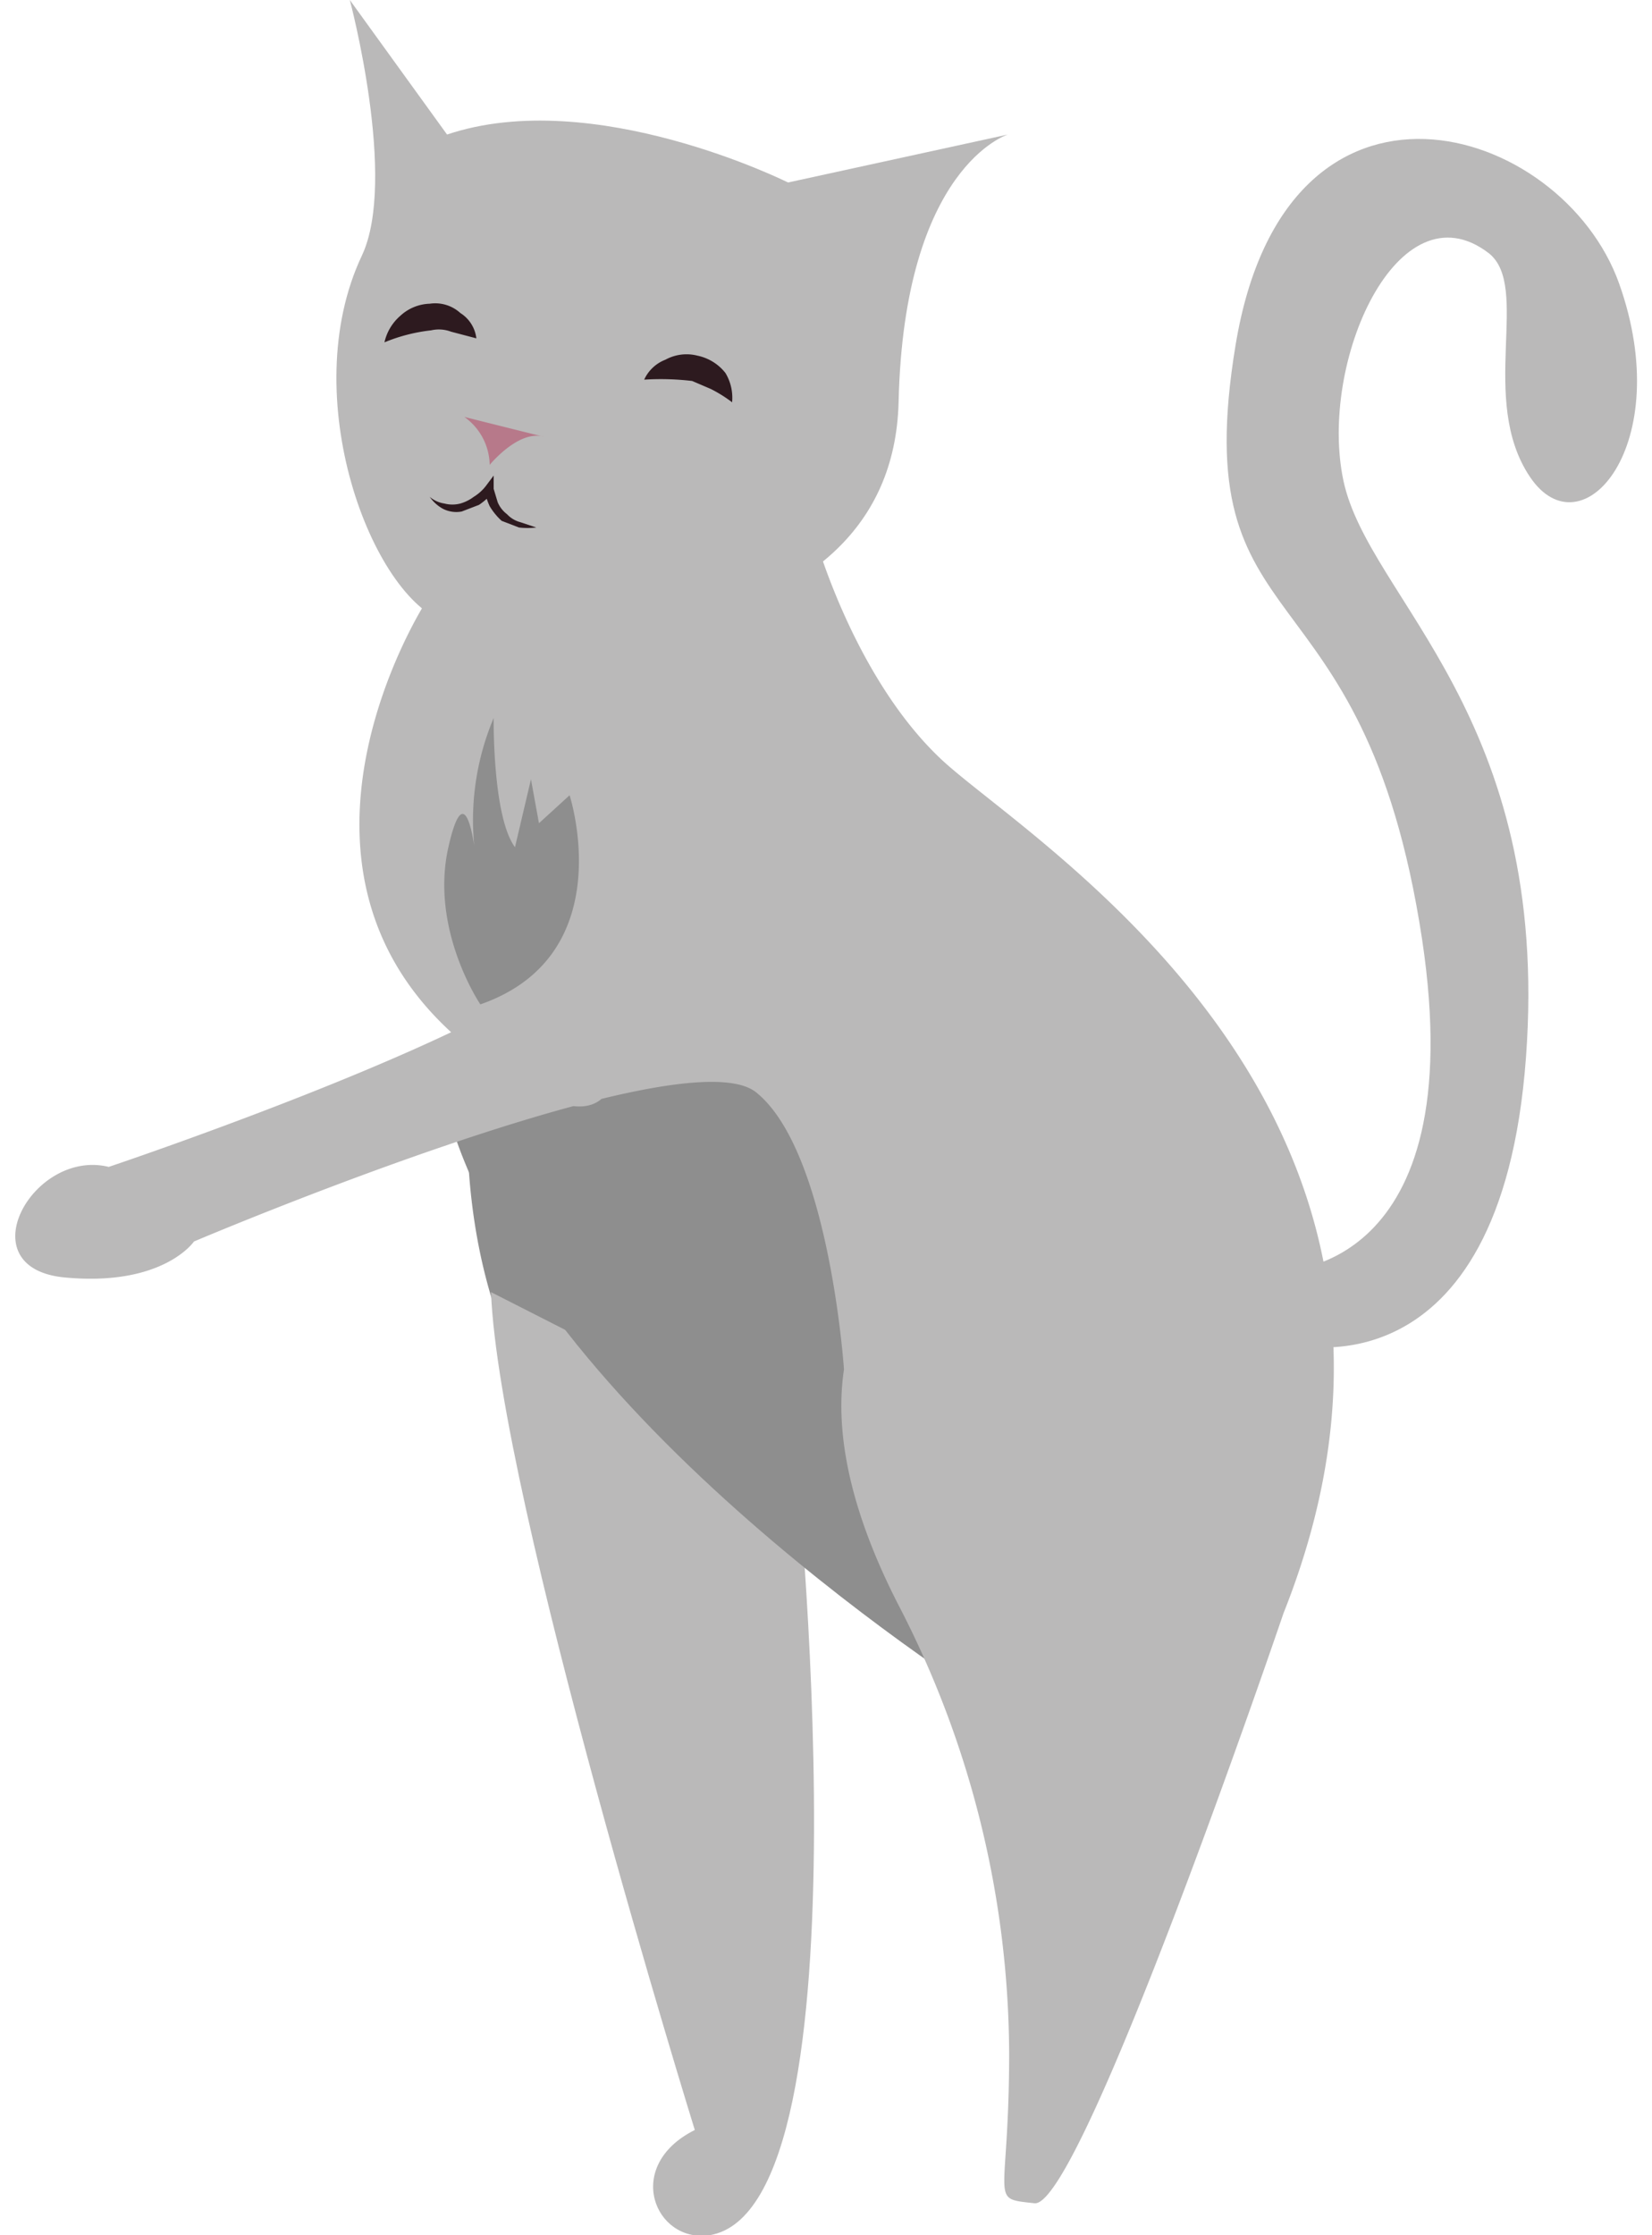 <svg id="Layer_1" data-name="Layer 1" xmlns="http://www.w3.org/2000/svg" width="1.7in" height="2.3in" viewBox="0 0 121.7 167.8"><title>cat-3</title><path d="M43.8,110.8s-11-8.2-9.8-29.9a70.1,70.1,0,0,0-.4-7.7s.6.2,1,1.3-1.4-5.1,0-8.4a3.7,3.7,0,0,0,1,2.8s.8-7.1,2.2-10a13.7,13.7,0,0,0,1.3,7s1.2-1.3,1-2.4a7.6,7.6,0,0,1,.6,3.9s2.3-1.1,2.4-2.5-.4,6.7,1.7,4.9a12.5,12.5,0,0,0,2.9-3.9s-2.3,7.3-3.4,9C44.3,74.9,44.2,106.1,43.8,110.8Z" fill="#8e8e8e"/><path d="M51,159.9S36.3,112.5,35.7,97l22.8,11.6s6,57.2-6.4,59.2C48,168.4,45.6,162.6,51,159.9Z" fill="#bab9b9"/><path d="M74.5,128.7S41.1,108.3,33.1,85.6L51.9,73.8l11.8,4.3Z" fill="#8e8e8e"/><path d="M32.3,46.7c6.6,2.2,33.5,2.7,34-16.5.4-17.7,8.2-20.1,8.2-20.1L58,13.7S43.4,6.4,32.4,10.1L25.1,0s3.6,13.5.9,19.2C21,29.8,26.8,44.9,32.3,46.7Z" fill="#bab9b9"/><path d="M33.7,31.3a4.5,4.5,0,0,1,1.9,3.6s2.2-2.7,4.1-2.1Z" fill="#b7798a"/><path d="M47.2,28.5A2.9,2.9,0,0,1,48.8,27a3.3,3.3,0,0,1,2.4-.3A3.6,3.6,0,0,1,53.3,28a3.6,3.6,0,0,1,.5,2.2,10.1,10.1,0,0,0-1.6-1l-1.4-.6A20,20,0,0,0,47.2,28.5Z" fill="#2d1a1f"/><path d="M27.7,25.7a3.7,3.7,0,0,1,1.2-2,3.4,3.4,0,0,1,2.2-.9,2.8,2.8,0,0,1,2.3.7,2.6,2.6,0,0,1,1.2,1.9l-1.9-.5a2.6,2.6,0,0,0-1.5-.1A12.8,12.8,0,0,0,27.7,25.7Z" fill="#2d1a1f"/><path d="M39.1,39.6a5.6,5.6,0,0,1-1.3,0l-1.3-.5a4.8,4.8,0,0,1-.9-1.1,5,5,0,0,1-.4-1.3l.7.2a5.2,5.2,0,0,1-1.1,1l-1.3.5a2.2,2.2,0,0,1-1.4-.2,2.9,2.9,0,0,1-1-.9,2.2,2.2,0,0,0,1.1.5,2.4,2.4,0,0,0,1.2,0,3.1,3.1,0,0,0,1-.5,3.4,3.4,0,0,0,.9-.8l.6-.8v1l.3,1a2.2,2.2,0,0,0,.7.9,2.1,2.1,0,0,0,1,.6Z" fill="#2d1a1f"/><path d="M34,78.6c19.1,15.5,7.6-14.8,9.4-9.3S7,87.6,7,87.6c-5.7-1.4-10.7,7.6-3.3,8.3s9.7-2.7,9.7-2.7S50.1,77.6,55.6,82s6.6,20.8,6.6,20.8c-.9,6,1.4,12.5,4.2,17.9a73.6,73.6,0,0,1,8.2,33.4c0,11.4-1.6,10.9,1.9,11.3s18.7-44.3,18.7-44.3c15-37.7-19.1-57.9-25.7-64.1S60,40.2,60,40.2l-29.2,5S17.7,65.5,34,78.6Z" fill="#bab9b9"/><path d="M95,95.4s14.4.3,10.6-24.9c-4.4-28.9-17.8-21.6-14-44.6s24.5-16.7,28.8-4.6-2.8,20.3-6.7,14.5.1-14.3-3.1-16.8c-6.8-5.2-12.8,8.2-10.9,17.1s15.6,17.6,13.7,43.3-17.6,21.5-17.6,21.5Z" fill="#bab9b9"/><path d="M34.9,75.4s-3.8-5.6-2.4-11.8,2.1,1.1,2.1,1.1a19.7,19.7,0,0,1,1.3-10.8s-.1,7.4,1.6,9.7l1.2-5.1.6,3.3,2.3-2.1S45.5,71.7,34.9,75.4Z" fill="#8e8e8e"/></svg>